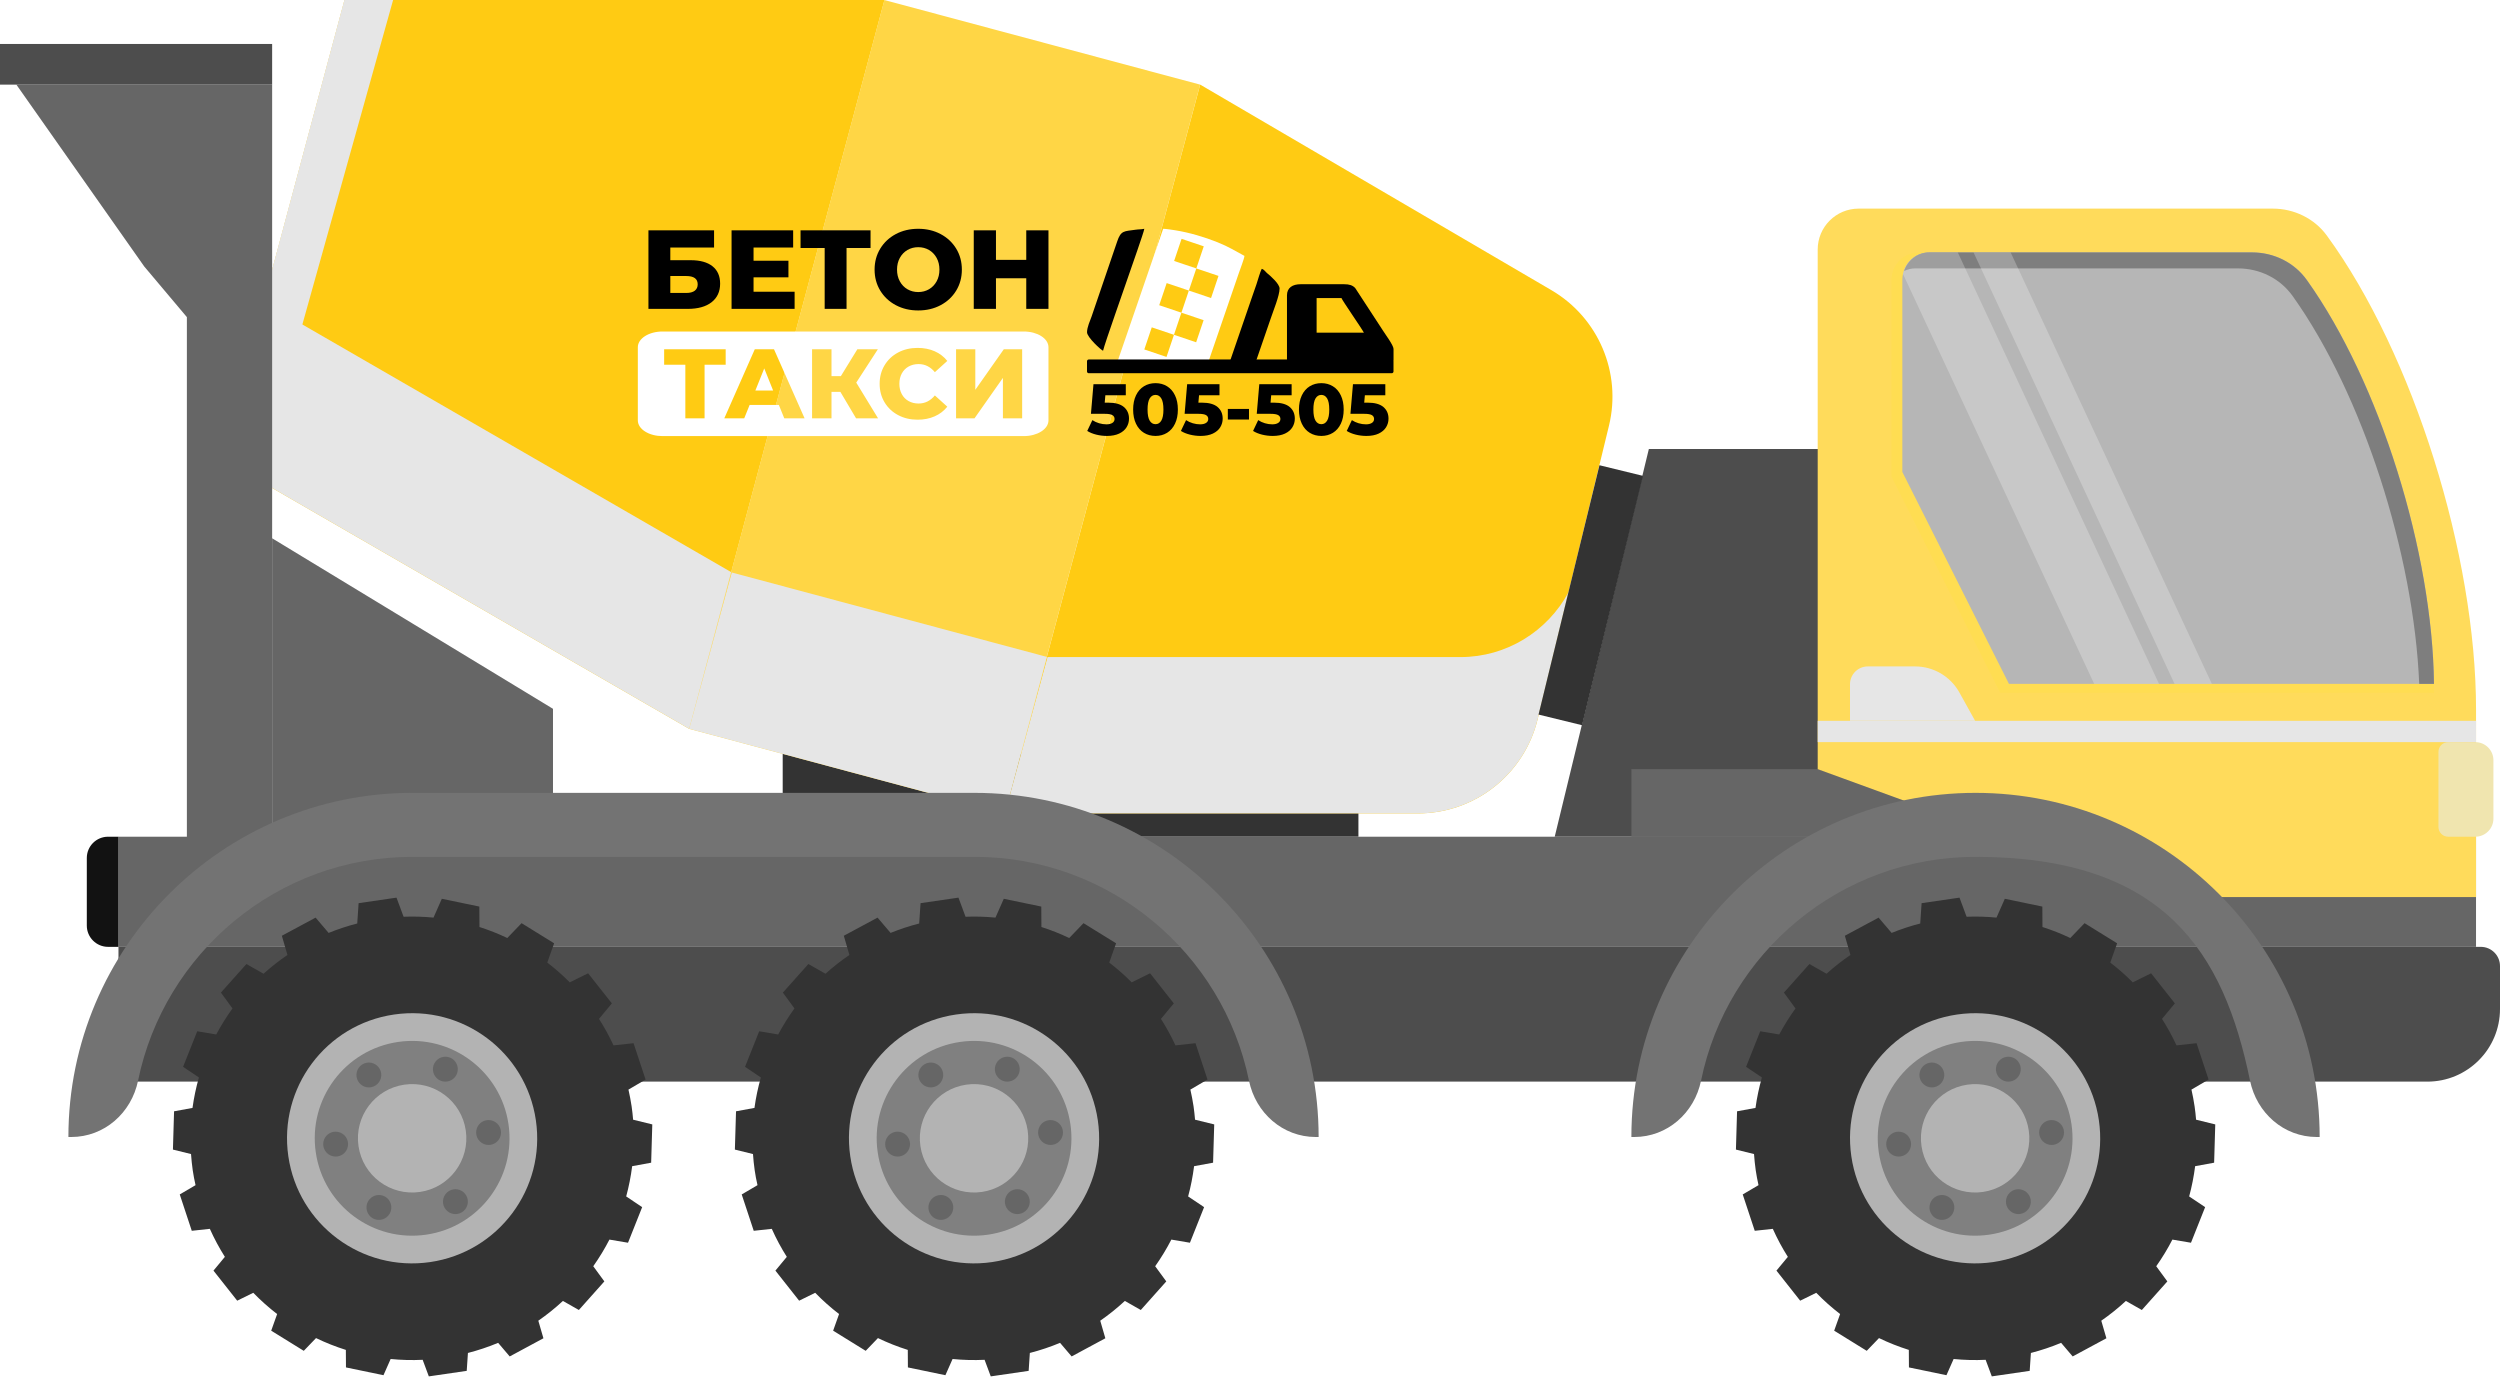 <svg width="181" height="100" viewBox="0 0 181 100" fill="none" xmlns="http://www.w3.org/2000/svg">
<path d="M98.35 54.581H56.667V60.578H98.35V54.581Z" fill="#333333"/>
<path d="M143.031 60.578H112.561L119.377 32.508H143.031V60.578Z" fill="#4D4D4D"/>
<path d="M179.264 60.578H8.577V68.552H179.264V60.578Z" fill="#666666"/>
<path d="M175.74 78.31H8.577V68.552H179.609C180.378 68.552 181 69.176 181 69.943V73.048C181 75.954 178.646 78.31 175.74 78.31Z" fill="#4D4D4D"/>
<path d="M127.114 84.724C127.058 84.332 127.019 83.941 126.991 83.553L125.681 83.23L125.763 80.458L127.098 80.213C127.201 79.464 127.357 78.727 127.562 78.009L126.416 77.239L127.441 74.663L128.816 74.897C129.166 74.241 129.559 73.611 129.994 73.011L129.156 71.864L131.001 69.795L132.241 70.499C132.784 70.009 133.361 69.555 133.971 69.139L133.567 67.749L136.011 66.435L136.953 67.543C137.622 67.273 138.31 67.043 139.025 66.861L139.124 65.389L141.868 64.989L142.381 66.372C143.112 66.344 143.835 66.366 144.547 66.435L145.149 65.072L147.865 65.635L147.875 67.115C148.565 67.335 149.238 67.602 149.888 67.913L150.922 66.837L153.28 68.295L152.783 69.69C153.357 70.13 153.902 70.609 154.411 71.121L155.741 70.467L157.46 72.644L156.529 73.768C156.919 74.378 157.27 75.018 157.579 75.685L159.031 75.527L159.901 78.16L158.661 78.887C158.75 79.287 158.831 79.691 158.889 80.102C158.936 80.423 158.97 80.745 158.996 81.066L160.385 81.407L160.303 84.179L158.928 84.431C158.833 85.177 158.689 85.907 158.495 86.622L159.652 87.397L158.627 89.974L157.282 89.746C156.937 90.416 156.545 91.06 156.111 91.676L156.915 92.774L155.069 94.844L153.914 94.188C153.357 94.705 152.761 95.183 152.133 95.619L152.503 96.891L150.062 98.206L149.224 97.221C148.521 97.515 147.79 97.76 147.037 97.954L146.95 99.25L144.206 99.65L143.76 98.45C142.979 98.489 142.203 98.466 141.442 98.392L140.923 99.565L138.207 99.001L138.199 97.733C137.456 97.499 136.735 97.213 136.039 96.877L135.152 97.8L132.794 96.342L133.224 95.137C132.612 94.666 132.035 94.153 131.496 93.598L130.333 94.17L128.614 91.993L129.44 90.996C129.032 90.352 128.669 89.675 128.352 88.968L127.044 89.11L126.173 86.477L127.316 85.806C127.237 85.449 127.167 85.09 127.114 84.724Z" fill="#333333"/>
<path d="M134.036 83.716C134.756 88.665 139.352 92.096 144.301 91.375C149.25 90.656 152.68 86.059 151.959 81.11C151.241 76.161 146.643 72.73 141.694 73.451C136.745 74.17 133.317 78.767 134.036 83.716Z" fill="#B3B3B3"/>
<path d="M136.023 83.428C136.582 87.281 140.16 89.95 144.014 89.391C147.867 88.829 150.536 85.253 149.977 81.399C149.418 77.546 145.84 74.877 141.985 75.436C138.131 75.998 135.461 79.576 136.023 83.428Z" fill="#808080"/>
<path d="M139.116 82.978C139.427 85.122 141.42 86.608 143.564 86.297C145.708 85.986 147.194 83.993 146.883 81.849C146.572 79.704 144.58 78.219 142.435 78.529C140.289 78.842 138.803 80.833 139.116 82.978Z" fill="#B3B3B3"/>
<path d="M139.866 78.73C139.421 78.73 139.04 78.399 138.975 77.959C138.904 77.466 139.246 77.01 139.736 76.937C139.781 76.931 139.823 76.927 139.868 76.927C140.312 76.927 140.693 77.258 140.758 77.698C140.829 78.191 140.487 78.647 139.997 78.72C139.952 78.726 139.908 78.73 139.866 78.73Z" fill="#666666"/>
<path d="M145.404 78.31C145.125 78.31 144.869 78.185 144.697 77.967C144.548 77.779 144.481 77.543 144.509 77.302C144.538 77.064 144.657 76.85 144.846 76.701C145.006 76.573 145.2 76.507 145.404 76.507C145.682 76.507 145.941 76.632 146.112 76.85C146.419 77.24 146.353 77.807 145.963 78.116C145.802 78.243 145.608 78.31 145.404 78.31Z" fill="#666666"/>
<path d="M148.535 82.895C148.42 82.895 148.309 82.873 148.202 82.83C147.739 82.647 147.515 82.121 147.697 81.659C147.834 81.314 148.163 81.092 148.535 81.092C148.65 81.092 148.761 81.114 148.868 81.156C149.092 81.245 149.268 81.417 149.363 81.637C149.458 81.859 149.462 82.103 149.373 82.326C149.235 82.671 148.906 82.895 148.535 82.895Z" fill="#666666"/>
<path d="M146.129 87.901C145.685 87.901 145.303 87.57 145.239 87.129C145.205 86.891 145.265 86.655 145.408 86.461C145.552 86.267 145.764 86.142 146.002 86.108C146.047 86.102 146.089 86.098 146.133 86.098C146.578 86.098 146.959 86.429 147.024 86.869C147.058 87.107 146.998 87.344 146.854 87.537C146.711 87.731 146.499 87.856 146.261 87.891C146.216 87.897 146.172 87.901 146.129 87.901Z" fill="#666666"/>
<path d="M140.594 88.321C140.316 88.321 140.059 88.195 139.887 87.977C139.738 87.79 139.671 87.553 139.7 87.313C139.728 87.075 139.847 86.861 140.037 86.711C140.196 86.584 140.39 86.518 140.594 86.518C140.873 86.518 141.129 86.643 141.301 86.861C141.45 87.049 141.517 87.285 141.489 87.525C141.46 87.763 141.341 87.977 141.151 88.127C140.992 88.254 140.798 88.321 140.594 88.321Z" fill="#666666"/>
<path d="M137.46 83.736C137.345 83.736 137.234 83.713 137.127 83.671C136.667 83.487 136.441 82.962 136.624 82.5C136.762 82.155 137.091 81.933 137.462 81.933C137.575 81.933 137.689 81.955 137.796 81.997C138.258 82.181 138.482 82.706 138.298 83.168C138.161 83.514 137.832 83.736 137.46 83.736Z" fill="#666666"/>
<path d="M64.031 0.003L49.894 52.768L72.751 58.892L86.888 6.127L64.031 0.003Z" fill="#FFD645"/>
<path d="M102.652 58.892H72.755L86.893 6.126L112.326 21.011C115.728 23.002 117.422 26.992 116.489 30.822L111.324 52.073C110.351 56.075 106.769 58.892 102.652 58.892Z" fill="#FFCB13"/>
<path d="M64.034 0L49.898 52.768L18.737 34.773L16.037 33.215L24.941 0H64.034Z" fill="#FFCB13"/>
<path d="M52.984 41.448L49.897 52.765L72.755 58.892L75.792 47.56L52.984 41.448Z" fill="#E6E6E6"/>
<path d="M105.737 47.573H75.842L72.755 58.89H102.652C106.769 58.89 110.351 56.074 111.324 52.074L113.557 42.889C112.025 45.713 109.069 47.573 105.737 47.573Z" fill="#E6E6E6"/>
<path d="M21.824 23.454L19.124 21.895L24.994 0H24.942L16.037 33.215L18.737 34.773L49.898 52.768L52.937 41.422L21.824 23.454Z" fill="#E6E6E6"/>
<path d="M28.461 0L18.737 34.773L16.037 33.215L24.941 0H28.461Z" fill="#E6E6E6"/>
<path d="M19.703 64.945H13.53V22.959L10.443 19.293L1.184 6.126H19.703V64.945Z" fill="#666666"/>
<path d="M40.037 51.318L19.702 38.971V64.945H40.037V51.318Z" fill="#666666"/>
<path d="M54.639 84.724C54.582 84.332 54.544 83.941 54.516 83.553L53.205 83.23L53.288 80.458L54.623 80.213C54.725 79.464 54.881 78.727 55.087 78.009L53.94 77.239L54.966 74.663L56.341 74.897C56.69 74.241 57.084 73.611 57.518 73.011L56.68 71.864L58.526 69.795L59.765 70.499C60.308 70.009 60.886 69.555 61.496 69.139L61.092 67.749L63.535 66.435L64.478 67.543C65.144 67.273 65.835 67.043 66.549 66.861L66.648 65.389L69.392 64.989L69.905 66.372C70.636 66.344 71.359 66.366 72.072 66.435L72.674 65.072L75.389 65.635L75.399 67.115C76.09 67.335 76.762 67.602 77.412 67.913L78.446 66.837L80.805 68.295L80.308 69.69C80.881 70.13 81.426 70.609 81.935 71.121L83.266 70.467L84.984 72.644L84.053 73.768C84.443 74.378 84.794 75.018 85.103 75.685L86.553 75.527L87.423 78.16L86.183 78.887C86.272 79.287 86.353 79.691 86.414 80.102C86.46 80.423 86.494 80.745 86.521 81.066L87.91 81.407L87.827 84.179L86.452 84.431C86.357 85.177 86.214 85.907 86.02 86.622L87.177 87.397L86.151 89.974L84.806 89.746C84.461 90.416 84.069 91.06 83.635 91.676L84.439 92.774L82.593 94.844L81.439 94.188C80.881 94.705 80.286 95.183 79.658 95.619L80.027 96.891L77.586 98.206L76.748 97.221C76.045 97.515 75.314 97.76 74.561 97.954L74.475 99.25L71.731 99.65L71.284 98.45C70.503 98.489 69.728 98.466 68.966 98.392L68.447 99.565L65.732 99.001L65.724 97.733C64.981 97.499 64.26 97.213 63.563 96.877L62.677 97.8L60.319 96.342L60.748 95.137C60.137 94.666 59.559 94.153 59.02 93.598L57.857 94.17L56.139 91.993L56.965 90.996C56.557 90.352 56.193 89.675 55.878 88.968L54.57 89.11L53.7 86.477L54.843 85.806C54.76 85.449 54.691 85.09 54.639 84.724Z" fill="#333333"/>
<path d="M61.559 83.716C62.28 88.665 66.876 92.096 71.825 91.375C76.774 90.656 80.204 86.059 79.483 81.11C78.763 76.161 74.167 72.73 69.218 73.451C64.269 74.17 60.839 78.767 61.559 83.716Z" fill="#B3B3B3"/>
<path d="M63.545 83.428C64.104 87.281 67.682 89.95 71.537 89.391C75.389 88.829 78.058 85.253 77.499 81.399C76.94 77.546 73.362 74.877 69.507 75.436C65.655 75.998 62.986 79.576 63.545 83.428Z" fill="#808080"/>
<path d="M66.637 82.978C66.948 85.122 68.941 86.608 71.085 86.297C73.229 85.986 74.715 83.993 74.404 81.849C74.094 79.704 72.101 78.219 69.956 78.529C67.812 78.842 66.326 80.833 66.637 82.978Z" fill="#B3B3B3"/>
<path d="M67.389 78.73C66.945 78.73 66.563 78.399 66.499 77.959C66.428 77.466 66.769 77.01 67.26 76.937C67.304 76.931 67.347 76.927 67.391 76.927C67.835 76.927 68.217 77.258 68.281 77.698C68.352 78.191 68.011 78.647 67.52 78.72C67.476 78.726 67.431 78.73 67.389 78.73Z" fill="#666666"/>
<path d="M72.927 78.31C72.651 78.31 72.392 78.185 72.221 77.967C72.071 77.779 72.004 77.543 72.033 77.302C72.061 77.064 72.18 76.85 72.37 76.701C72.529 76.573 72.723 76.507 72.927 76.507C73.206 76.507 73.464 76.632 73.636 76.85C73.943 77.24 73.876 77.807 73.487 78.116C73.325 78.243 73.131 78.31 72.927 78.31Z" fill="#666666"/>
<path d="M76.059 82.895C75.944 82.895 75.833 82.873 75.726 82.83C75.263 82.647 75.037 82.121 75.221 81.659C75.358 81.314 75.688 81.092 76.059 81.092C76.174 81.092 76.285 81.114 76.392 81.156C76.616 81.245 76.792 81.417 76.887 81.637C76.982 81.859 76.986 82.103 76.897 82.326C76.758 82.671 76.431 82.895 76.059 82.895Z" fill="#666666"/>
<path d="M73.653 87.901C73.209 87.901 72.827 87.57 72.762 87.129C72.728 86.891 72.789 86.655 72.932 86.461C73.075 86.267 73.287 86.142 73.525 86.108C73.57 86.102 73.612 86.098 73.657 86.098C74.101 86.098 74.483 86.429 74.547 86.869C74.582 87.107 74.521 87.344 74.378 87.537C74.234 87.731 74.022 87.856 73.784 87.891C73.74 87.897 73.697 87.901 73.653 87.901Z" fill="#666666"/>
<path d="M68.118 88.321C67.839 88.321 67.583 88.195 67.411 87.977C67.261 87.79 67.195 87.553 67.223 87.313C67.251 87.075 67.371 86.861 67.56 86.711C67.72 86.584 67.914 86.518 68.118 86.518C68.396 86.518 68.653 86.643 68.824 86.861C68.974 87.049 69.04 87.285 69.012 87.525C68.984 87.763 68.865 87.977 68.675 88.127C68.513 88.254 68.322 88.321 68.118 88.321Z" fill="#666666"/>
<path d="M64.985 83.736C64.87 83.736 64.759 83.713 64.652 83.671C64.191 83.487 63.965 82.962 64.149 82.5C64.286 82.155 64.615 81.933 64.987 81.933C65.102 81.933 65.213 81.955 65.32 81.997C65.782 82.181 66.008 82.706 65.823 83.168C65.685 83.514 65.356 83.736 64.985 83.736Z" fill="#666666"/>
<path d="M13.953 84.724C13.897 84.332 13.858 83.941 13.83 83.553L12.52 83.23L12.602 80.458L13.937 80.213C14.04 79.464 14.195 78.727 14.401 78.009L13.255 77.239L14.28 74.663L15.655 74.897C16.005 74.241 16.398 73.611 16.832 73.011L15.994 71.864L17.84 69.795L19.08 70.499C19.623 70.009 20.2 69.555 20.81 69.139L20.406 67.749L22.849 66.435L23.792 67.543C24.459 67.273 25.149 67.043 25.864 66.861L25.963 65.389L28.707 64.989L29.22 66.372C29.951 66.344 30.674 66.366 31.386 66.435L31.988 65.072L34.704 65.635L34.714 67.115C35.404 67.335 36.077 67.602 36.727 67.913L37.761 66.837L40.119 68.295L39.622 69.69C40.196 70.13 40.741 70.609 41.25 71.121L42.58 70.467L44.298 72.644L43.368 73.768C43.757 74.378 44.109 75.018 44.418 75.685L45.869 75.527L46.74 78.16L45.5 78.887C45.589 79.287 45.669 79.691 45.73 80.102C45.776 80.423 45.811 80.745 45.837 81.066L47.226 81.407L47.144 84.179L45.769 84.431C45.674 85.177 45.53 85.907 45.336 86.622L46.493 87.397L45.468 89.974L44.123 89.746C43.778 90.416 43.386 91.06 42.952 91.676L43.755 92.774L41.91 94.844L40.755 94.188C40.198 94.705 39.602 95.183 38.974 95.619L39.344 96.891L36.903 98.206L36.065 97.221C35.362 97.515 34.631 97.76 33.878 97.954L33.791 99.25L31.047 99.65L30.601 98.45C29.819 98.489 29.044 98.466 28.283 98.392L27.764 99.565L25.048 99.001L25.04 97.733C24.297 97.499 23.576 97.213 22.88 96.877L21.993 97.8L19.635 96.342L20.065 95.137C19.453 94.666 18.876 94.153 18.337 93.598L17.174 94.17L15.455 91.993L16.281 90.996C15.873 90.352 15.51 89.675 15.193 88.968L13.884 89.11L13.014 86.477L14.157 85.806C14.076 85.449 14.008 85.09 13.953 84.724Z" fill="#333333"/>
<path d="M20.875 83.716C21.595 88.665 26.191 92.096 31.14 91.375C36.089 90.656 39.519 86.059 38.798 81.11C38.08 76.161 33.482 72.73 28.533 73.451C23.584 74.17 20.156 78.767 20.875 83.716Z" fill="#B3B3B3"/>
<path d="M22.862 83.428C23.421 87.281 26.999 89.95 30.853 89.391C34.706 88.829 37.375 85.253 36.816 81.399C36.257 77.546 32.679 74.877 28.824 75.436C24.97 75.998 22.3 79.576 22.862 83.428Z" fill="#808080"/>
<path d="M25.955 82.978C26.266 85.122 28.259 86.608 30.403 86.297C32.548 85.986 34.034 83.993 33.723 81.849C33.412 79.704 31.419 78.219 29.275 78.529C27.128 78.842 25.644 80.833 25.955 82.978Z" fill="#B3B3B3"/>
<path d="M26.704 78.73C26.26 78.73 25.879 78.399 25.814 77.959C25.743 77.466 26.084 77.01 26.575 76.937C26.62 76.931 26.662 76.927 26.706 76.927C27.151 76.927 27.532 77.258 27.597 77.698C27.668 78.191 27.326 78.647 26.836 78.72C26.791 78.726 26.749 78.73 26.704 78.73Z" fill="#666666"/>
<path d="M32.244 78.31C31.965 78.31 31.709 78.185 31.537 77.967C31.387 77.779 31.321 77.543 31.349 77.302C31.377 77.064 31.497 76.85 31.686 76.701C31.846 76.573 32.04 76.507 32.244 76.507C32.522 76.507 32.781 76.632 32.952 76.85C33.259 77.24 33.193 77.807 32.803 78.116C32.639 78.243 32.447 78.31 32.244 78.31Z" fill="#666666"/>
<path d="M35.373 82.895C35.258 82.895 35.147 82.873 35.04 82.83C34.578 82.647 34.352 82.121 34.536 81.659C34.673 81.314 35.002 81.092 35.373 81.092C35.489 81.092 35.6 81.114 35.707 81.156C35.931 81.245 36.106 81.417 36.201 81.637C36.296 81.859 36.3 82.103 36.211 82.326C36.074 82.671 35.745 82.895 35.373 82.895Z" fill="#666666"/>
<path d="M32.97 87.901C32.526 87.901 32.144 87.57 32.08 87.129C32.045 86.891 32.106 86.655 32.249 86.461C32.393 86.267 32.605 86.142 32.843 86.108C32.887 86.102 32.93 86.098 32.974 86.098C33.418 86.098 33.8 86.429 33.865 86.869C33.899 87.107 33.838 87.344 33.695 87.537C33.552 87.731 33.34 87.856 33.101 87.891C33.057 87.897 33.013 87.901 32.97 87.901Z" fill="#666666"/>
<path d="M27.433 88.321C27.154 88.321 26.898 88.195 26.726 87.977C26.577 87.79 26.51 87.553 26.539 87.313C26.567 87.075 26.686 86.861 26.876 86.711C27.035 86.584 27.229 86.518 27.433 86.518C27.712 86.518 27.968 86.643 28.14 86.861C28.289 87.049 28.356 87.285 28.328 87.525C28.299 87.763 28.18 87.977 27.99 88.127C27.831 88.254 27.637 88.321 27.433 88.321Z" fill="#666666"/>
<path d="M24.299 83.736C24.184 83.736 24.073 83.713 23.966 83.671C23.506 83.487 23.28 82.962 23.463 82.5C23.601 82.155 23.93 81.933 24.301 81.933C24.414 81.933 24.527 81.955 24.634 81.997C25.097 82.181 25.323 82.706 25.137 83.168C25 83.514 24.671 83.736 24.299 83.736Z" fill="#666666"/>
<path d="M95.469 82.319H95.263C92.871 82.319 90.906 80.579 90.426 78.237C88.532 69.001 80.34 62.035 70.553 62.035H29.868C20.081 62.035 11.892 69.001 9.996 78.237C9.515 80.581 7.551 82.319 5.158 82.319H4.952C4.952 68.581 16.128 57.403 29.866 57.403H70.552C84.294 57.403 95.469 68.581 95.469 82.319Z" fill="#737373"/>
<path d="M7.824 68.552H8.577V60.578H7.824C6.974 60.578 6.285 61.267 6.285 62.117V67.015C6.287 67.863 6.976 68.552 7.824 68.552Z" fill="#121212"/>
<path d="M115.8 33.683L111.39 51.735L114.542 52.505L118.952 34.453L115.8 33.683Z" fill="#333333"/>
<path d="M118.116 60.578H148.393L131.6 55.685H118.116V60.578Z" fill="#666666"/>
<path d="M179.266 64.946H156.995L131.601 55.686V18.066C131.601 16.43 132.927 15.104 134.563 15.104H164.549C166.089 15.104 167.557 15.812 168.466 17.058C174.749 25.662 179.266 40.233 179.266 51.371V64.946Z" fill="#FFDB5B"/>
<path d="M176.221 50.155H144.813L136.937 34.499V20.276C136.937 20.135 136.953 20.008 136.983 19.866C137.157 18.968 137.96 18.275 138.921 18.275H162.783C164.391 18.275 165.903 19.016 166.832 20.323C172.235 27.898 176.112 40.421 176.221 50.155Z" fill="#FFDD52"/>
<path d="M176.221 49.511H145.448L137.73 34.172V20.236C137.73 20.097 137.747 19.974 137.777 19.834C137.947 18.954 138.734 18.275 139.675 18.275H163.056C164.631 18.275 166.111 19 167.022 20.282C172.316 27.705 176.114 39.973 176.221 49.511Z" fill="#B6B6B6"/>
<path d="M138.645 19.432H162.026C163.601 19.432 165.081 20.157 165.992 21.439C171.074 28.567 174.767 40.157 175.151 49.513H176.219C176.11 39.975 172.314 27.707 167.02 20.282C166.109 19.002 164.627 18.275 163.054 18.275H139.673C138.813 18.275 138.106 18.853 137.855 19.62C138.102 19.509 138.362 19.432 138.645 19.432Z" fill="#7E7E7E"/>
<path d="M179.266 52.187H131.601V53.729H179.266V52.187Z" fill="#E6E6E6"/>
<path d="M179.211 60.578H177.247C176.859 60.578 176.544 60.263 176.544 59.876V54.432C176.544 54.044 176.859 53.73 177.247 53.73H179.211C179.936 53.73 180.524 54.317 180.524 55.042V59.266C180.524 59.991 179.936 60.578 179.211 60.578Z" fill="#F0E5AF"/>
<g opacity="0.25">
<path d="M156.312 49.511H151.619L137.776 19.832C137.946 18.952 138.733 18.273 139.674 18.273H141.742L156.312 49.511Z" fill="white"/>
<path d="M160.138 49.511H157.439L142.885 18.275H145.57L160.138 49.511Z" fill="white"/>
</g>
<path d="M167.944 82.319H167.738C165.346 82.319 163.381 80.579 162.901 78.237C161.007 69.001 156.738 62.035 143.028 62.035C133.242 62.035 125.05 69.001 123.156 78.237C122.676 80.581 120.711 82.319 118.318 82.319H118.112C118.112 68.581 129.29 57.403 143.028 57.403C156.768 57.403 167.944 68.581 167.944 82.319Z" fill="#737373"/>
<path d="M19.703 3.183H0V6.127H19.703V3.183Z" fill="#4D4D4D"/>
<path d="M138.651 48.249H135.231C134.518 48.249 133.94 48.827 133.94 49.539V52.186H142.998L141.863 50.141C141.215 48.972 139.986 48.249 138.651 48.249Z" fill="#E6E6E6"/>
<path d="M46.947 16.678H51.698V17.921H48.531V18.838H50.001C50.689 18.838 51.217 18.985 51.585 19.277C51.953 19.57 52.137 19.989 52.137 20.536C52.137 21.11 51.931 21.558 51.52 21.88C51.108 22.202 50.532 22.363 49.79 22.363H46.947V16.678ZM49.684 21.21C49.955 21.21 50.161 21.156 50.301 21.048C50.442 20.939 50.513 20.785 50.513 20.585C50.513 20.184 50.236 19.984 49.684 19.984H48.531V21.21H49.684ZM57.53 21.121V22.363H52.965V16.678H57.424V17.921H54.557V18.879H57.083V20.081H54.557V21.121H57.53ZM63.028 17.953H61.29V22.363H59.706V17.953H57.96V16.678H63.028V17.953ZM66.48 22.477C65.879 22.477 65.339 22.35 64.859 22.095C64.38 21.841 64.004 21.489 63.73 21.04C63.457 20.59 63.32 20.084 63.32 19.521C63.32 18.958 63.457 18.451 63.73 18.002C64.004 17.553 64.38 17.201 64.859 16.946C65.339 16.692 65.879 16.564 66.48 16.564C67.081 16.564 67.621 16.692 68.1 16.946C68.579 17.201 68.955 17.553 69.229 18.002C69.502 18.451 69.639 18.958 69.639 19.521C69.639 20.084 69.502 20.59 69.229 21.04C68.955 21.489 68.579 21.841 68.1 22.095C67.621 22.35 67.081 22.477 66.48 22.477ZM66.48 21.145C66.767 21.145 67.026 21.077 67.259 20.942C67.492 20.807 67.676 20.616 67.812 20.369C67.947 20.123 68.015 19.84 68.015 19.521C68.015 19.201 67.947 18.918 67.812 18.672C67.676 18.426 67.492 18.235 67.259 18.099C67.026 17.964 66.767 17.896 66.48 17.896C66.193 17.896 65.933 17.964 65.7 18.099C65.467 18.235 65.283 18.426 65.148 18.672C65.012 18.918 64.945 19.201 64.945 19.521C64.945 19.84 65.012 20.123 65.148 20.369C65.283 20.616 65.467 20.807 65.7 20.942C65.933 21.077 66.193 21.145 66.48 21.145ZM75.909 16.678V22.363H74.301V20.146H72.108V22.363H70.5V16.678H72.108V18.814H74.301V16.678H75.909Z" fill="black"/>
<path d="M74.125 24.001H47.962C47.846 24.001 47.73 24.008 47.615 24.023C47.499 24.037 47.388 24.059 47.28 24.087C47.172 24.116 47.069 24.151 46.971 24.192C46.874 24.234 46.784 24.281 46.701 24.334C46.618 24.387 46.544 24.444 46.479 24.506C46.414 24.568 46.359 24.633 46.314 24.702C46.269 24.771 46.236 24.842 46.213 24.915C46.19 24.988 46.179 25.062 46.179 25.137V30.437C46.179 30.512 46.19 30.586 46.213 30.659C46.236 30.732 46.269 30.803 46.314 30.872C46.359 30.941 46.414 31.006 46.479 31.068C46.544 31.131 46.618 31.188 46.701 31.24C46.784 31.293 46.874 31.34 46.971 31.382C47.069 31.423 47.172 31.458 47.28 31.487C47.388 31.515 47.499 31.537 47.615 31.552C47.73 31.566 47.846 31.573 47.962 31.573H74.125C74.242 31.573 74.358 31.566 74.472 31.552C74.588 31.537 74.699 31.515 74.808 31.487C74.915 31.458 75.018 31.423 75.116 31.382C75.213 31.34 75.303 31.293 75.386 31.24C75.469 31.188 75.543 31.131 75.608 31.068C75.673 31.006 75.728 30.941 75.773 30.872C75.818 30.803 75.851 30.732 75.874 30.659C75.897 30.586 75.909 30.512 75.909 30.437V25.137C75.909 25.062 75.897 24.988 75.874 24.915C75.851 24.842 75.818 24.771 75.773 24.702C75.728 24.633 75.673 24.568 75.608 24.506C75.543 24.444 75.469 24.387 75.386 24.334C75.303 24.281 75.213 24.234 75.116 24.192C75.018 24.151 74.915 24.116 74.808 24.087C74.699 24.059 74.588 24.037 74.472 24.023C74.358 24.008 74.242 24.001 74.125 24.001ZM52.539 26.409H51.011V30.286H49.619V26.409H48.084V25.288H52.539V26.409ZM56.388 29.315H54.274L53.882 30.286H52.439L54.646 25.288H56.038L58.252 30.286H56.781L56.388 29.315ZM55.974 28.273L55.331 26.673L54.689 28.273H55.974ZM60.844 28.372H60.201V30.286H58.794V25.288H60.201V27.23H60.879L62.072 25.288H63.557L61.993 27.701L63.571 30.286H61.979L60.844 28.372ZM66.435 30.386C65.911 30.386 65.441 30.276 65.025 30.054C64.608 29.833 64.281 29.525 64.043 29.129C63.805 28.734 63.686 28.287 63.686 27.787C63.686 27.287 63.805 26.84 64.043 26.445C64.281 26.049 64.608 25.741 65.025 25.52C65.441 25.299 65.911 25.188 66.435 25.188C66.892 25.188 67.303 25.269 67.67 25.431C68.037 25.593 68.341 25.826 68.584 26.131L67.684 26.945C67.361 26.554 66.968 26.359 66.506 26.359C66.235 26.359 65.993 26.419 65.781 26.538C65.57 26.657 65.405 26.824 65.289 27.041C65.172 27.258 65.114 27.506 65.114 27.787C65.114 28.068 65.172 28.317 65.289 28.533C65.405 28.75 65.57 28.918 65.781 29.037C65.993 29.156 66.235 29.215 66.506 29.215C66.968 29.215 67.361 29.02 67.684 28.63L68.584 29.444C68.341 29.748 68.037 29.982 67.67 30.143C67.303 30.305 66.892 30.386 66.435 30.386ZM69.219 25.288H70.612V28.223L72.675 25.288H74.004V30.286H72.611V27.359L70.555 30.286H69.219V25.288Z" fill="white"/>
<path fill-rule="evenodd" clip-rule="evenodd" d="M93.177 26.102V21.381C93.177 20.828 93.588 20.578 94.158 20.578H97.324C97.696 20.578 97.931 20.655 98.117 20.855L100.142 23.959C100.289 24.189 100.892 25.008 100.892 25.261V26.102H93.177ZM95.323 21.578H97.122C97.164 21.733 98.565 23.742 98.745 24.083H95.323V21.578Z" fill="black"/>
<path fill-rule="evenodd" clip-rule="evenodd" d="M89.068 26.102L90.596 21.654C90.718 21.288 90.849 20.941 90.975 20.561C91.083 20.233 91.218 19.736 91.348 19.463C91.535 19.513 91.604 19.671 91.743 19.782C91.994 19.982 92.642 20.559 92.642 20.89C92.642 21.397 92.185 22.504 92 23.058L90.951 26.102H89.068Z" fill="black"/>
<path fill-rule="evenodd" clip-rule="evenodd" d="M80.932 26.102L84.213 16.564C84.421 16.569 84.846 16.633 85.087 16.672C86.106 16.835 87.214 17.164 88.144 17.538C89.008 17.886 89.359 18.135 90.099 18.527C90.082 18.736 89.785 19.492 89.692 19.77L87.519 26.102H80.932ZM86.613 19.435L85.006 18.894L85.545 17.292L87.152 17.834L86.613 19.435L88.219 19.976L87.68 21.578L86.073 21.037L85.534 22.639L87.141 23.18L86.601 24.781L84.995 24.24L84.455 25.842L82.848 25.301L83.388 23.699L84.995 24.24L85.534 22.639L83.927 22.097L84.467 20.496L86.073 21.037L86.613 19.435Z" fill="white"/>
<path fill-rule="evenodd" clip-rule="evenodd" d="M78.701 24.056C78.701 24.424 79.738 25.361 79.861 25.394C79.993 24.827 81.439 20.771 81.728 19.903C81.879 19.449 82.831 16.777 82.848 16.564C82.632 16.615 82.447 16.596 82.204 16.633C81.399 16.755 81.154 16.661 80.88 17.495L79.031 22.914C78.922 23.223 78.701 23.691 78.701 24.056Z" fill="black"/>
<path d="M80.228 29.152C80.742 29.152 81.123 29.257 81.369 29.467C81.616 29.677 81.74 29.957 81.74 30.307C81.74 30.535 81.681 30.744 81.564 30.934C81.446 31.125 81.268 31.277 81.028 31.391C80.788 31.505 80.492 31.562 80.138 31.562C79.879 31.562 79.623 31.53 79.369 31.467C79.116 31.404 78.898 31.315 78.716 31.2L79.088 30.417C79.236 30.515 79.397 30.591 79.574 30.643C79.751 30.696 79.928 30.722 80.107 30.722C80.285 30.722 80.428 30.688 80.535 30.62C80.641 30.551 80.695 30.456 80.695 30.334C80.695 30.211 80.642 30.118 80.537 30.055C80.432 29.992 80.247 29.961 79.981 29.961H78.984L79.167 27.814H81.508V28.617H80.028L79.981 29.152H80.228ZM83.661 31.562C83.346 31.562 83.066 31.487 82.821 31.336C82.576 31.186 82.384 30.966 82.246 30.677C82.108 30.389 82.039 30.047 82.039 29.651C82.039 29.256 82.108 28.913 82.246 28.625C82.384 28.336 82.576 28.116 82.821 27.966C83.066 27.815 83.346 27.74 83.661 27.74C83.972 27.74 84.251 27.815 84.496 27.966C84.74 28.116 84.932 28.336 85.07 28.625C85.209 28.913 85.278 29.256 85.278 29.651C85.278 30.047 85.209 30.389 85.07 30.677C84.932 30.966 84.74 31.186 84.496 31.336C84.251 31.487 83.972 31.562 83.661 31.562ZM83.661 30.711C83.836 30.711 83.975 30.627 84.078 30.457C84.181 30.287 84.233 30.018 84.233 29.651C84.233 29.284 84.181 29.015 84.078 28.845C83.975 28.675 83.836 28.591 83.661 28.591C83.482 28.591 83.341 28.675 83.238 28.845C83.135 29.015 83.083 29.284 83.083 29.651C83.083 30.018 83.135 30.287 83.238 30.457C83.341 30.627 83.482 30.711 83.661 30.711ZM87.01 29.152C87.525 29.152 87.905 29.257 88.152 29.467C88.398 29.677 88.522 29.957 88.522 30.307C88.522 30.535 88.463 30.744 88.346 30.934C88.229 31.125 88.05 31.277 87.811 31.391C87.571 31.505 87.274 31.562 86.921 31.562C86.662 31.562 86.406 31.53 86.152 31.467C85.898 31.404 85.68 31.315 85.498 31.2L85.871 30.417C86.018 30.515 86.18 30.591 86.356 30.643C86.533 30.696 86.711 30.722 86.889 30.722C87.068 30.722 87.21 30.688 87.317 30.62C87.424 30.551 87.477 30.456 87.477 30.334C87.477 30.211 87.425 30.118 87.32 30.055C87.215 29.992 87.029 29.961 86.763 29.961H85.766L85.95 27.814H88.291V28.617H86.811L86.763 29.152H87.01ZM88.895 29.609H90.427V30.375H88.895V29.609ZM92.233 29.152C92.748 29.152 93.128 29.257 93.375 29.467C93.622 29.677 93.745 29.957 93.745 30.307C93.745 30.535 93.686 30.744 93.569 30.934C93.452 31.125 93.274 31.277 93.034 31.391C92.794 31.505 92.498 31.562 92.144 31.562C91.885 31.562 91.629 31.53 91.375 31.467C91.121 31.404 90.903 31.315 90.722 31.2L91.094 30.417C91.241 30.515 91.403 30.591 91.58 30.643C91.757 30.696 91.934 30.722 92.112 30.722C92.291 30.722 92.434 30.688 92.54 30.62C92.647 30.551 92.701 30.456 92.701 30.334C92.701 30.211 92.648 30.118 92.543 30.055C92.438 29.992 92.252 29.961 91.987 29.961H90.989L91.173 27.814H93.514V28.617H92.034L91.987 29.152H92.233ZM95.666 31.562C95.352 31.562 95.072 31.487 94.826 31.336C94.582 31.186 94.39 30.966 94.252 30.677C94.114 30.389 94.044 30.047 94.044 29.651C94.044 29.256 94.114 28.913 94.252 28.625C94.39 28.336 94.582 28.116 94.826 27.966C95.072 27.815 95.352 27.74 95.666 27.74C95.978 27.74 96.256 27.815 96.501 27.966C96.746 28.116 96.938 28.336 97.076 28.625C97.214 28.913 97.283 29.256 97.283 29.651C97.283 30.047 97.214 30.389 97.076 30.677C96.938 30.966 96.746 31.186 96.501 31.336C96.256 31.487 95.978 31.562 95.666 31.562ZM95.666 30.711C95.841 30.711 95.981 30.627 96.084 30.457C96.187 30.287 96.239 30.018 96.239 29.651C96.239 29.284 96.187 29.015 96.084 28.845C95.981 28.675 95.841 28.591 95.666 28.591C95.488 28.591 95.347 28.675 95.244 28.845C95.141 29.015 95.089 29.284 95.089 29.651C95.089 30.018 95.141 30.287 95.244 30.457C95.347 30.627 95.488 30.711 95.666 30.711ZM99.016 29.152C99.53 29.152 99.911 29.257 100.157 29.467C100.404 29.677 100.528 29.957 100.528 30.307C100.528 30.535 100.469 30.744 100.352 30.934C100.234 31.125 100.056 31.277 99.816 31.391C99.576 31.505 99.28 31.562 98.926 31.562C98.667 31.562 98.411 31.53 98.157 31.467C97.904 31.404 97.686 31.315 97.504 31.2L97.876 30.417C98.023 30.515 98.185 30.591 98.362 30.643C98.539 30.696 98.716 30.722 98.895 30.722C99.073 30.722 99.216 30.688 99.323 30.62C99.43 30.551 99.483 30.456 99.483 30.334C99.483 30.211 99.43 30.118 99.325 30.055C99.22 29.992 99.035 29.961 98.769 29.961H97.772L97.955 27.814H100.297V28.617H98.816L98.769 29.152H99.016Z" fill="black"/>
<path fill-rule="evenodd" clip-rule="evenodd" d="M78.826 26.027H100.762C100.832 26.027 100.889 26.084 100.889 26.154V26.896C100.889 26.965 100.832 27.022 100.762 27.022H78.826C78.756 27.022 78.699 26.965 78.699 26.896V26.154C78.699 26.084 78.756 26.027 78.826 26.027Z" fill="black"/>
</svg>
